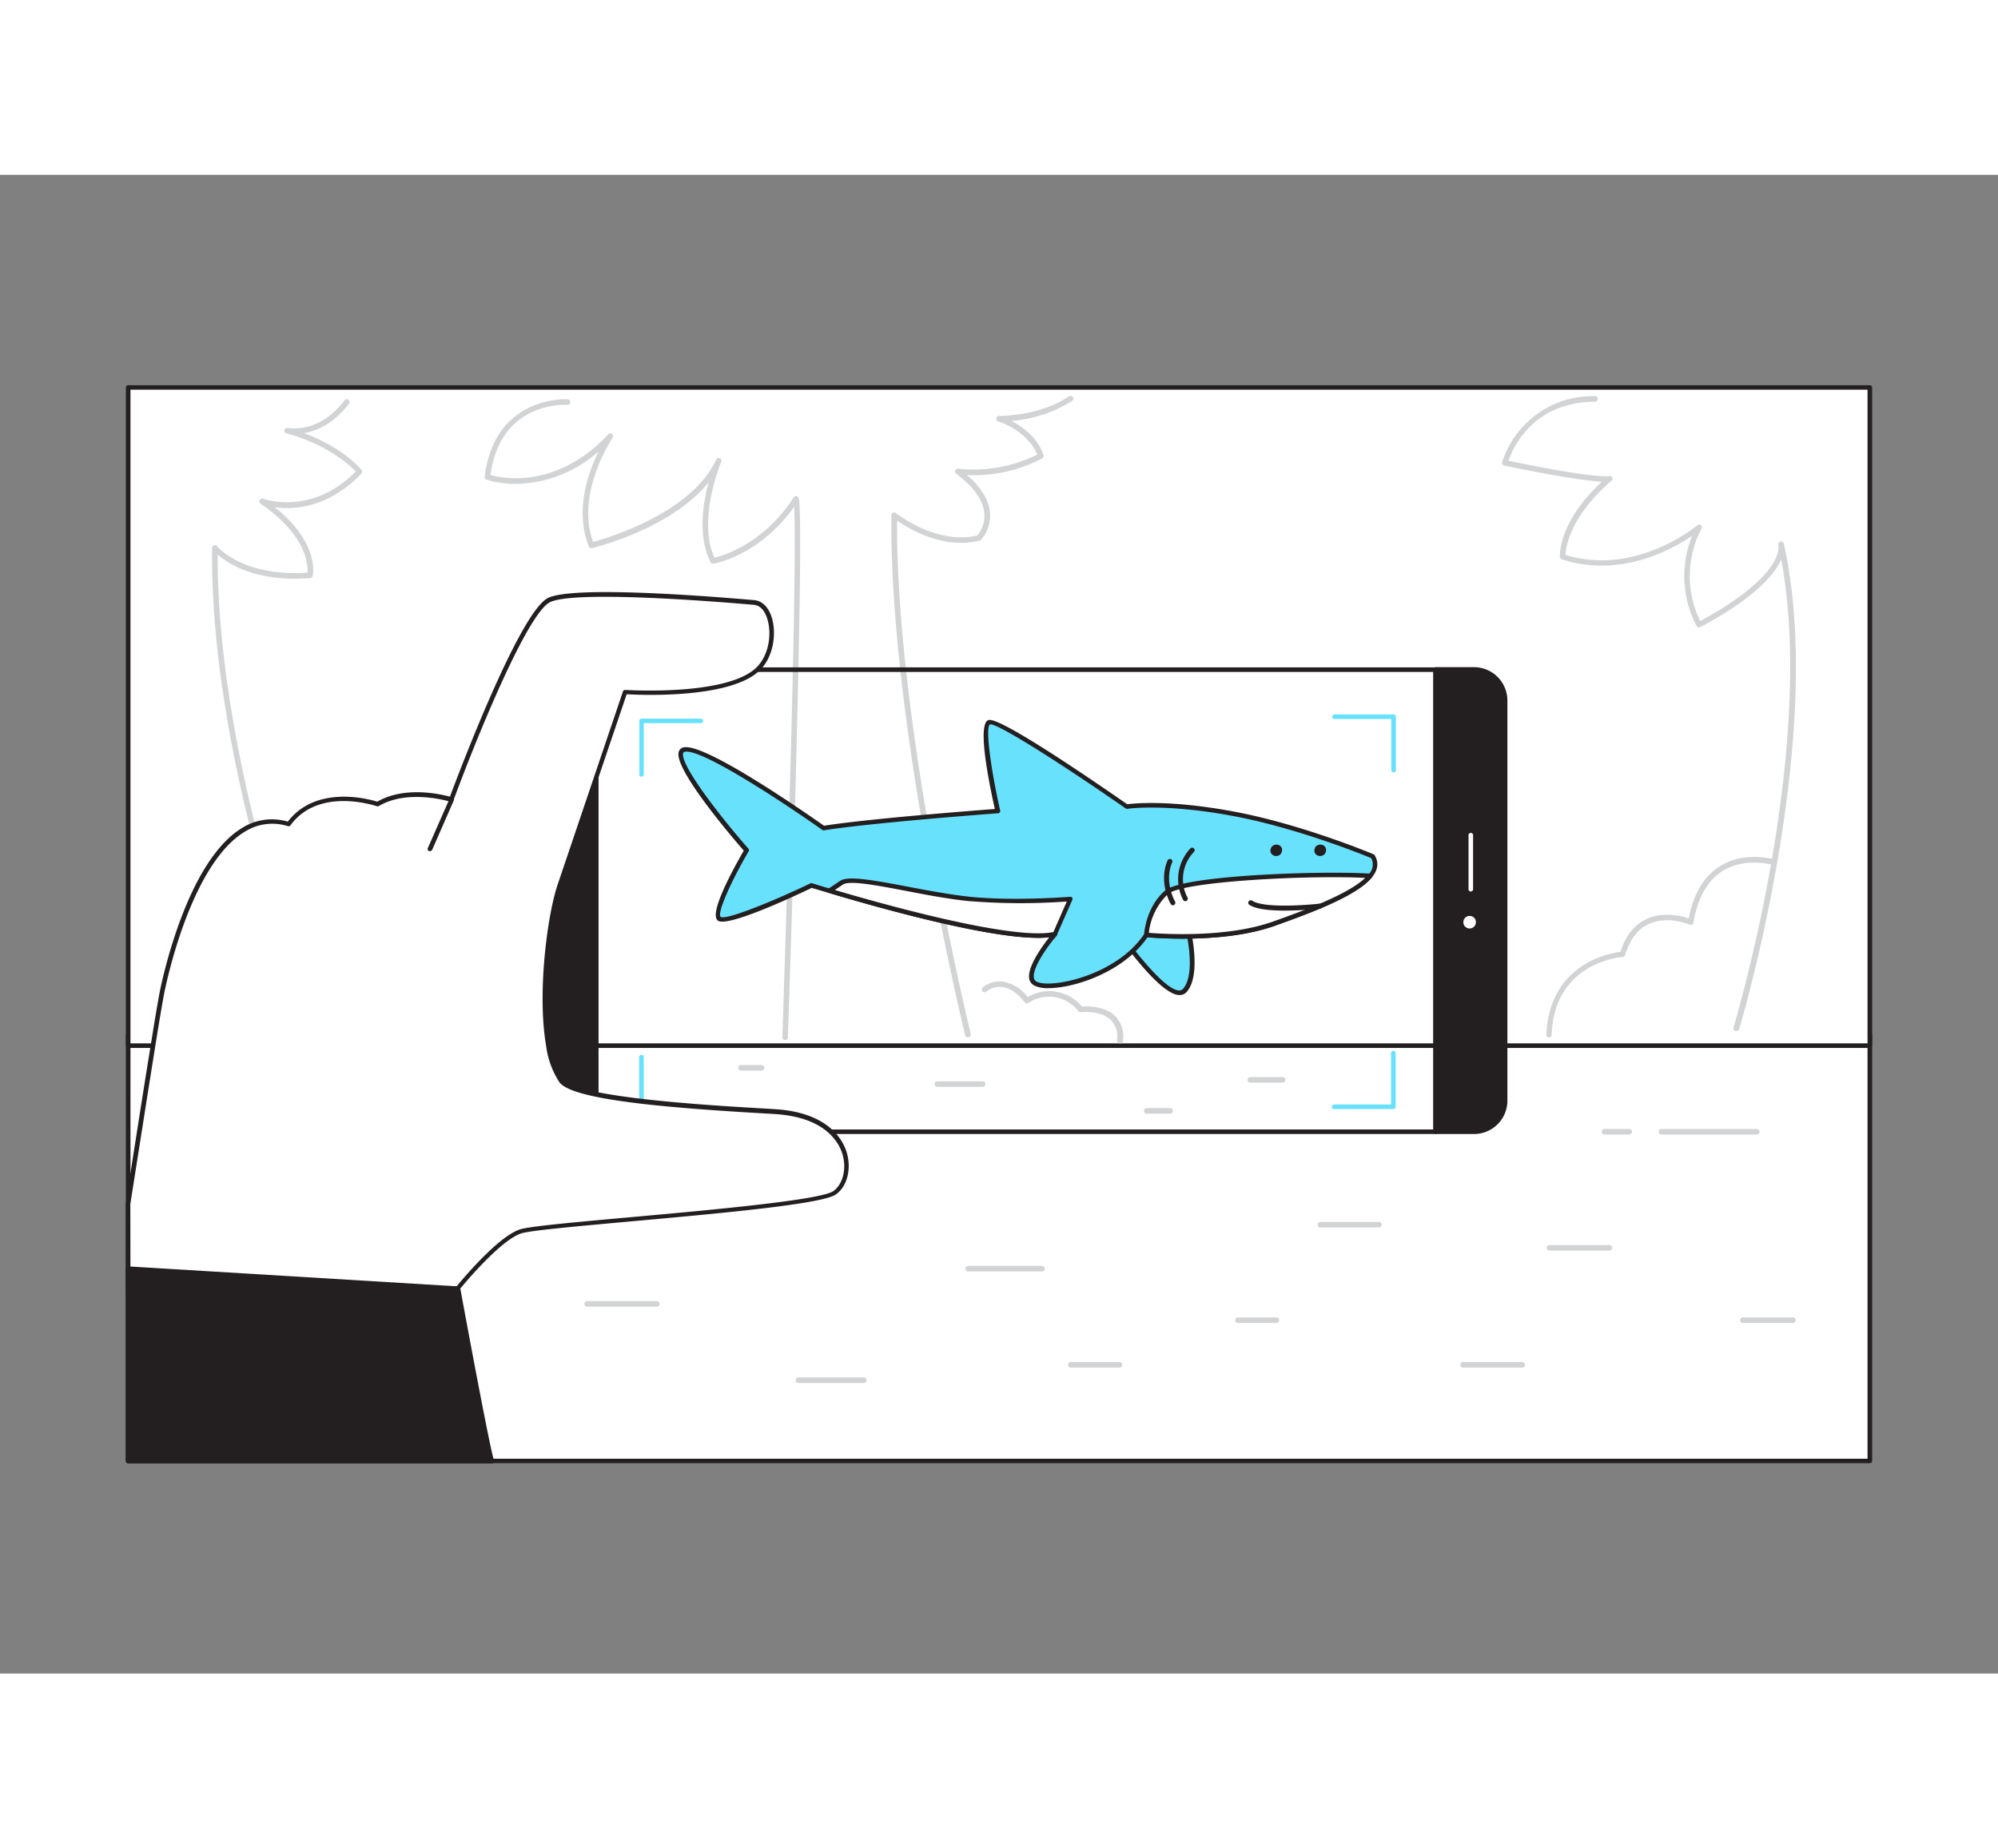 <svg xmlns="http://www.w3.org/2000/svg" viewBox="0 0 400 300" class="styles_logo__3Jd-a" width="200" height="185"><rect x="0" y="0" width="400" height="300" fill="#808080" stroke="none"/><g id="_482_ar_flatline__5AmgIhfo" data-name="#482_ar_flatline"><rect x="25.66" y="172.13" width="348.68" height="85.31" fill="#fff"/><path d="M374.34,257.89H25.66a.46.46,0,0,1-.46-.45V172.13a.47.47,0,0,1,.46-.46H374.34a.47.47,0,0,1,.46.46v85.31A.46.46,0,0,1,374.34,257.89ZM26.12,257H373.88V172.59H26.12Z" fill="#231f20"/><rect x="25.66" y="42.56" width="348.68" height="131.74" fill="#fff"/><path d="M374.34,174.77H25.66a.47.47,0,0,1-.46-.46V42.56a.46.46,0,0,1,.46-.45H374.34a.46.46,0,0,1,.46.45V174.31A.47.47,0,0,1,374.34,174.77Zm-348.22-.92H373.88V43H26.12Z" fill="#231f20"/><path d="M62.05,168.21a.56.56,0,0,1-.52-.35c-.19-.5-19.6-50.41-19.06-93.17a.55.55,0,0,1,1-.34c0,.06,5.18,6.16,18.09,5.29.11-1.56-.16-7.48-9.33-13.77a.56.56,0,0,1,.51-1c.09,0,9.67,3.47,18.48-5.5C70,58.14,65.64,54,57.35,51.74a.55.55,0,0,1,.26-1.07c.25,0,6.21,1.25,11.37-5.54a.56.56,0,0,1,.78-.11.57.57,0,0,1,.11.78c-3.1,4.06-6.49,5.47-9,5.91,7.85,2.88,11.33,7.14,11.5,7.34a.56.56,0,0,1,0,.73c-4.92,5.21-10.1,6.61-13.57,6.87A17.71,17.71,0,0,1,55,66.53c9,7.15,7.67,13.47,7.6,13.75a.54.54,0,0,1-.5.43c-10.74.86-16.41-2.85-18.52-4.69-.13,42.25,18.8,90.94,19,91.43a.55.55,0,0,1-.32.72A.45.45,0,0,1,62.05,168.21Z" fill="#d1d3d4"/><path d="M193.77,172.68a.56.56,0,0,1-.54-.42c-.15-.62-15.3-63-14.76-104.13a.55.55,0,0,1,.32-.49.53.53,0,0,1,.58.07c.09.06,8.16,6.45,16.29,4.48a6.13,6.13,0,0,0,1.41-4.36c-.2-2.66-2.1-5.35-5.63-8a.55.55,0,0,1-.18-.66.54.54,0,0,1,.59-.34A28.94,28.94,0,0,0,207.66,56c-.46-1.17-2.27-4.68-7.85-6.67a.57.57,0,0,1-.36-.63.55.55,0,0,1,.56-.45c.08,0,8,.12,14-3.91a.55.55,0,1,1,.62.92,26.81,26.81,0,0,1-12.15,4c5.35,2.72,6.38,6.7,6.43,6.88a.55.55,0,0,1-.27.62,29.1,29.1,0,0,1-15.07,3.32c2.89,2.49,4.45,5.06,4.64,7.66a7.18,7.18,0,0,1-1.83,5.32.52.52,0,0,1-.25.14c-7.18,1.84-14.11-2.31-16.53-4-.26,41,14.59,102.15,14.74,102.77a.55.55,0,0,1-.4.67Z" fill="#d1d3d4"/><path d="M157.18,173.2h0a.56.56,0,0,1-.54-.57c0-1,3.1-92.58,2.35-106.19-6.91,9.73-15.76,11.32-16.15,11.39a.56.56,0,0,1-.59-.3c-2.57-5.11-1.54-11.7-.37-16-7.44,9.26-22.61,13-23.33,13.19a.56.56,0,0,1-.65-.33c-2.87-7.14-.18-14.73,1.92-19a25.83,25.83,0,0,1-14.29,6.34,20.51,20.51,0,0,1-8.13-.7.56.56,0,0,1-.36-.59C99,44.11,113.51,44.91,113.65,44.92a.55.55,0,0,1,.52.59.54.54,0,0,1-.59.52c-.55,0-13.38-.7-15.4,14.07a21,21,0,0,0,7.28.51c4.16-.42,10.37-2.27,16.32-8.67a.56.56,0,0,1,.76-.06.57.57,0,0,1,.11.75c-.08.11-7.48,11.08-3.91,20.86,3-.83,19.73-5.79,24.64-16.5a.55.55,0,0,1,.73-.28.56.56,0,0,1,.29.73c-.05.11-4.87,11.54-1.36,19.2,1.88-.45,9.92-2.87,15.86-12.08a.54.54,0,0,1,.56-.24.56.56,0,0,1,.45.42c1.24,5.57-2,103.75-2.18,107.92A.55.55,0,0,1,157.18,173.2Z" fill="#d1d3d4"/><path d="M114.1,99.05h5.21v92.49H114.1a6.18,6.18,0,0,1-6.18-6.18V105.23A6.18,6.18,0,0,1,114.1,99.05Z" fill="#231f20"/><path d="M119.31,192H114.1a6.69,6.69,0,0,1-6.68-6.68V105.23a6.69,6.69,0,0,1,6.68-6.68h5.21a.5.5,0,0,1,.5.5v92.49A.5.5,0,0,1,119.31,192ZM114.1,99.55a5.69,5.69,0,0,0-5.68,5.68v80.13A5.68,5.68,0,0,0,114.1,191h4.71V99.55Z" fill="#231f20"/><path d="M287.43,192H119.31a.45.45,0,0,1-.45-.45V99.05a.46.46,0,0,1,.45-.46H287.43a.46.46,0,0,1,.46.46v92.5A.45.45,0,0,1,287.43,192Zm-167.66-.91H287V99.51H119.77Z" fill="#231f20"/><path d="M301.28,105.23v80.13a6.17,6.17,0,0,1-6.18,6.18h-7.67V99.05h7.67A6.17,6.17,0,0,1,301.28,105.23Z" fill="#231f20"/><path d="M295.1,192h-7.67a.5.5,0,0,1-.5-.5V99.05a.5.5,0,0,1,.5-.5h7.67a6.68,6.68,0,0,1,6.68,6.68v80.13A6.68,6.68,0,0,1,295.1,192Zm-7.17-1h7.17a5.68,5.68,0,0,0,5.68-5.68V105.23a5.69,5.69,0,0,0-5.68-5.68h-7.17Z" fill="#231f20"/><path d="M294.42,143.45A.45.45,0,0,1,294,143V132.25a.46.46,0,1,1,.91,0V143A.45.45,0,0,1,294.42,143.45Z" fill="#fff"/><circle cx="294.22" cy="149.6" r="1.26" fill="#fff"/><path d="M221.65,148.34S234,167,237.21,163.22s0-14.88,0-14.88Z" fill="#68e1fd"/><path d="M236.1,164.18H236c-4.46-.28-13.65-14-14.69-15.57a.46.46,0,0,1,.39-.71h15.56a.46.46,0,0,1,.44.32c.13.47,3.27,11.4-.1,15.31A1.86,1.86,0,0,1,236.1,164.18ZM222.5,148.8c3.08,4.55,10.29,14.26,13.51,14.46a1,1,0,0,0,.85-.34c2.75-3.18.49-12.27,0-14.12Z" fill="#231f20"/><path d="M274.32,140.33c-2.89,3.52-11.57,6.83-19.33,9.58-10.6,3.76-25.48,2.22-25.48,2.22-5.64,8.55-19.15,11.46-22.23,9.75-2.5-1.38,1.65-7.06,3.3-9.14l.13-.15c.23-.3.4-.5.47-.58l0,0c-8.2,1.94-35.31-5.73-45.13-8.66-2.25-.67-3.6-1.09-3.6-1.09s-16.76,8-18.46,6.67,5.47-13.68,5.47-13.68S132.56,115.89,137,115s27.88,15.73,27.88,15.73c9.4-1.54,34.88-3.42,34.88-3.42s-3.93-17.1-1.71-17.78,27.53,16.89,27.53,16.89,7.35-1.16,21.2,1.41,28,8.55,28,8.55A3.15,3.15,0,0,1,274.32,140.33Z" fill="#68e1fd"/><path d="M209.88,162.8a6,6,0,0,1-2.82-.52,1.93,1.93,0,0,1-1-1.33c-.44-2.22,2.26-6.11,4-8.33-9.35,1.08-33.74-5.77-44.15-8.88-1.78-.52-3-.9-3.42-1-4.18,2-17,7.95-18.79,6.53s2.91-10,5.2-14c-2.23-2.55-14.18-16.5-13-19.83a1.28,1.28,0,0,1,1-.85c4.43-.85,25,13.55,28.07,15.7,8.69-1.39,30.52-3.08,34.2-3.35-1.24-5.52-3.57-17.1-1.27-17.81s21.62,12.59,27.77,16.86c1.25-.17,8.43-.94,21.18,1.43,13.74,2.54,28,8.52,28.13,8.58a.37.37,0,0,1,.21.18c.89,1.43.71,2.93-.54,4.45-3,3.63-11.64,6.92-19.53,9.72-9.78,3.47-23.31,2.46-25.4,2.27C225,159.52,215.18,162.8,209.88,162.8Zm1.33-11.29a.46.46,0,0,1,.38.2.44.44,0,0,1,0,.51l-.07.09-.45.56-.14.16c-2.74,3.46-4.22,6.36-3.94,7.74a1,1,0,0,0,.51.71c2.66,1.48,16-1.07,21.63-9.6a.45.45,0,0,1,.43-.2c.15,0,14.9,1.49,25.28-2.2,8.34-3,16.44-6.16,19.12-9.44h0a2.7,2.7,0,0,0,.55-3.27c-1.5-.62-14.89-6.07-27.81-8.46-13.6-2.52-21-1.42-21-1.4a.44.44,0,0,1-.33-.08c-12-8.36-25.63-17.09-27.14-16.83-1,.29,0,8.35,2,17.24a.44.44,0,0,1-.07.37.47.47,0,0,1-.34.19c-.25,0-25.57,1.9-34.84,3.41a.41.41,0,0,1-.34-.07c-6.47-4.59-24-16.32-27.52-15.66a.37.37,0,0,0-.34.25c-.76,2.23,7.62,13,13.08,19.18a.45.45,0,0,1,0,.53c-3.78,6.49-6.34,12.48-5.58,13.09,1,.7,10.1-2.94,18-6.72a.5.5,0,0,1,.34,0s1.34.43,3.58,1.09c8.45,2.52,36.66,10.6,44.91,8.65Z" fill="#231f20"/><path d="M274.32,140.33c-2.89,3.52-11.57,6.83-19.33,9.58-10.6,3.76-25.48,2.22-25.48,2.22s.27-5.28,4-8.53C236.79,140.8,263.89,139.64,274.32,140.33Z" fill="#fff"/><path d="M236.75,152.89c-4.23,0-7.22-.29-7.29-.3a.47.47,0,0,1-.41-.48c0-.22.33-5.51,4.2-8.85,3.58-3.1,31.64-4,41.1-3.38a.45.45,0,0,1,.39.27.47.47,0,0,1-.07.47c-3,3.63-11.64,6.92-19.53,9.72C249.27,152.43,242,152.89,236.75,152.89ZM230,151.72c2.57.22,15.47,1.08,24.83-2.24,7.76-2.75,15.3-5.71,18.48-8.75-11.06-.57-36.5.65-39.47,3.22A12.66,12.66,0,0,0,230,151.72Z" fill="#231f20"/><path d="M210.71,152.59c.23-.3.4-.5.47-.58Z" fill="#fff"/><path d="M210.71,153a.45.45,0,0,1-.29-.1.47.47,0,0,1-.07-.64l.49-.6a.46.46,0,0,1,.7.59l-.48.59A.44.44,0,0,1,210.71,153Z" fill="#231f20"/><path d="M214.29,145l-3.08,7c-8.2,1.94-35.31-5.73-45.13-8.66l2.39-1.61c2.39-1.6,15,2.08,25.11,3.19C202.59,145.88,214.29,145,214.29,145Z" fill="#fff"/><path d="M207.84,152.73c-10.55,0-32.24-6.1-41.9-9a.47.47,0,0,1-.32-.36.5.5,0,0,1,.19-.45l2.4-1.61c1.55-1,6.08-.24,13.34,1.14,3.83.73,8.18,1.55,12.07,2,8.87,1,20.52.07,20.64.06a.48.48,0,0,1,.41.19.45.45,0,0,1,0,.45l-3.08,7a.45.45,0,0,1-.31.26A15.74,15.74,0,0,1,207.84,152.73Zm-40.7-9.58c9.33,2.76,35.52,10.13,43.75,8.42l2.68-6.11a129.5,129.5,0,0,1-20-.12c-3.94-.43-8.3-1.25-12.15-2-5.83-1.11-11.34-2.16-12.66-1.28Z" fill="#231f20"/><path d="M256.67,134.91a1.08,1.08,0,0,0-.29-.51l-.23-.18a1.17,1.17,0,0,0-.58-.15h-.08a.84.84,0,0,0-.44.1,1,1,0,0,0-.6.6.82.82,0,0,0-.1.44l0,.3a1.1,1.1,0,0,0,.29.5l.23.18a1.18,1.18,0,0,0,.58.16h.08a1.27,1.27,0,0,0,.81-.34,1.28,1.28,0,0,0,.33-.8Z" fill="#231f20"/><path d="M265.47,134.91a1.08,1.08,0,0,0-.29-.51l-.23-.18a1.17,1.17,0,0,0-.58-.15h-.08a.82.82,0,0,0-.44.1.8.8,0,0,0-.37.23.85.85,0,0,0-.23.37.74.74,0,0,0-.1.44l0,.3a1.1,1.1,0,0,0,.29.5l.23.18a1.18,1.18,0,0,0,.58.16h.08a1,1,0,0,0,.44-.1,1,1,0,0,0,.37-.24.77.77,0,0,0,.23-.36.86.86,0,0,0,.1-.44Z" fill="#231f20"/><path d="M234.81,146.21a.5.5,0,0,1-.43-.25c-.1-.17-2.5-4.36-.63-8.73a.51.51,0,0,1,.66-.26.49.49,0,0,1,.26.66c-1.67,3.9.55,7.79.57,7.83a.5.5,0,0,1-.18.68A.43.43,0,0,1,234.81,146.21Z" fill="#231f20"/><path d="M237.29,145.39a.49.49,0,0,1-.45-.29,9,9,0,0,1,1.47-10.26.5.5,0,1,1,.68.73,7.84,7.84,0,0,0-1.24,9.11.5.5,0,0,1-.25.66A.41.41,0,0,1,237.29,145.39Z" fill="#231f20"/><path d="M257.24,147.28c-2.85,0-5.77-.25-7.12-1.16a.5.5,0,0,1-.14-.69.51.51,0,0,1,.7-.14c2.24,1.5,10.54.93,13.55.59a.49.49,0,0,1,.55.44.5.5,0,0,1-.44.55A69,69,0,0,1,257.24,147.28Z" fill="#231f20"/><path d="M128.43,120.48A.46.46,0,0,1,128,120v-10.7a.45.45,0,0,1,.46-.45h11.78a.46.46,0,1,1,0,.91H128.88V120A.46.46,0,0,1,128.43,120.48Z" fill="#68e1fd"/><path d="M140.21,187.82H128.43a.46.46,0,0,1-.46-.46V176.67a.46.46,0,1,1,.91,0v10.24h11.33a.45.45,0,0,1,.46.45A.46.46,0,0,1,140.21,187.82Z" fill="#68e1fd"/><path d="M279,119.62a.46.46,0,0,1-.46-.46V108.93H267.16a.46.46,0,0,1,0-.92H279a.47.47,0,0,1,.46.46v10.69A.46.46,0,0,1,279,119.62Z" fill="#68e1fd"/><path d="M279,187H267.16a.46.46,0,1,1,0-.91h11.33V175.81a.46.46,0,0,1,.92,0v10.7A.46.46,0,0,1,279,187Z" fill="#68e1fd"/><path d="M167.11,203.79c-4.31,3.07-58.29,6.21-62.9,7.75S91.63,223,91.63,223h-66v-17c1.57-10.1,3.53-22.65,5-31.63.12-.76.24-1.48.35-2.18.64-3.91,1.15-6.92,1.44-8.41,1.54-8,9.5-38.66,25.39-33.74,6-8.19,17.78-4,17.78-4,6.16-3.69,14.78-.92,14.78-.92s13.76-37.25,19.61-40c5.54-2.56,36.81.15,41,.52s5,9.66.51,13.59c-6.48,5.69-26.34,4.35-26.34,4.35l-13,38.45c-2,5.7-3.88,19.9-2.67,30.12.09.75.2,1.48.32,2.18a17,17,0,0,0,2.58,7.07c3.33,4.43,37.69,5.77,43.29,6.21C171.06,188.79,171.42,200.71,167.11,203.79Z" fill="#fff"/><path d="M91.63,223.41h-66a.46.46,0,0,1-.46-.46v-17c1.56-10.06,3.53-22.68,5-31.7.12-.76.24-1.48.35-2.18.66-4.09,1.17-7,1.44-8.43.21-1.06,5.15-26.1,16.55-32.93a11.19,11.19,0,0,1,9.11-1.24c5.72-7.45,16.3-4.49,17.91-4,5.53-3.18,12.73-1.49,14.55-1,1.58-4.25,14-37.18,19.7-39.81,5.11-2.37,30.53-.46,41.23.47,1.54.14,2.8,1.36,3.46,3.35,1.08,3.31.38,8.35-2.69,11-6.14,5.4-23.53,4.65-26.32,4.49l-12.91,38.12c-1.93,5.5-3.87,19.54-2.64,29.91.09.76.19,1.49.31,2.16a16.5,16.5,0,0,0,2.5,6.88c2.74,3.65,29.2,5.2,39.16,5.79,1.71.1,3,.17,3.8.23,10.56.83,13.23,6.45,13.89,8.82.89,3.21,0,6.66-2.22,8.21-2.71,1.94-23,3.77-40.82,5.38-11,1-20.43,1.84-22.2,2.43-4.43,1.48-12.29,11.17-12.37,11.27A.43.43,0,0,1,91.63,223.41Zm-65.51-.91H91.41c1.12-1.37,8.25-9.92,12.65-11.4,1.87-.62,10.93-1.44,22.41-2.47,16-1.44,37.86-3.42,40.37-5.21h0c1.88-1.34,2.66-4.38,1.87-7.22-.61-2.19-3.1-7.38-13.08-8.16-.77-.06-2.08-.13-3.78-.23-18.22-1.07-37.2-2.64-39.84-6.15a17.28,17.28,0,0,1-2.67-7.27c-.12-.69-.23-1.43-.32-2.21-1.25-10.51.73-24.74,2.69-30.32l13-38.44a.44.44,0,0,1,.46-.31c.2,0,19.75,1.26,26-4.25,2.78-2.44,3.41-7,2.42-10.06-.31-1-1.08-2.59-2.67-2.73-8.29-.72-35.72-2.89-40.77-.55-4.49,2.08-14.64,26.87-19.37,39.7a.46.46,0,0,1-.57.27c-.09,0-8.49-2.66-14.4.88a.45.45,0,0,1-.39,0c-.11,0-11.55-4-17.27,3.84a.44.44,0,0,1-.5.17A10.31,10.31,0,0,0,49,131.49c-11,6.62-15.92,31.27-16.12,32.32-.28,1.42-.78,4.32-1.44,8.39-.11.7-.23,1.43-.35,2.19-1.45,9-3.42,21.63-5,31.62Z" fill="#231f20"/><line x1="90.38" y1="125.06" x2="86.07" y2="134.91" fill="#fff"/><path d="M86.07,135.37a.58.58,0,0,1-.18,0,.46.46,0,0,1-.24-.6L90,124.88a.45.45,0,0,1,.6-.24.46.46,0,0,1,.24.6l-4.31,9.85A.47.47,0,0,1,86.07,135.37Z" fill="#231f20"/><path d="M98.44,257.44H25.66V219l66,4S98,257.44,98.44,257.44Z" fill="#231f20"/><path d="M98.44,257.94H25.66a.51.51,0,0,1-.5-.5V219a.52.52,0,0,1,.16-.37.5.5,0,0,1,.37-.13l66,4a.51.51,0,0,1,.46.41c2.4,13.06,6.13,32.79,6.71,34.26a.52.52,0,0,1,.11.32A.51.51,0,0,1,98.44,257.94Zm-72.28-1H97.81c-.7-2.26-2.21-9.6-6.6-33.51l-65-3.94Z" fill="#231f20"/><path d="M255.53,229.82h-7.68a.55.55,0,0,1-.56-.55.56.56,0,0,1,.56-.56h7.68a.56.56,0,0,1,.56.56A.55.55,0,0,1,255.53,229.82Z" fill="#d1d3d4"/><path d="M208.52,219.51H193.77a.56.56,0,0,1,0-1.11h14.75a.56.56,0,1,1,0,1.11Z" fill="#d1d3d4"/><path d="M304.65,238.75H293a.56.56,0,1,1,0-1.11h11.68a.56.56,0,1,1,0,1.11Z" fill="#d1d3d4"/><path d="M322.13,215.34h-12a.56.56,0,0,1,0-1.11h12a.56.56,0,1,1,0,1.11Z" fill="#d1d3d4"/><path d="M173,241.84H159.91a.56.56,0,1,1,0-1.11H173a.56.56,0,0,1,0,1.11Z" fill="#d1d3d4"/><path d="M347.58,171.36l-.16,0a.55.55,0,0,1-.37-.7c.17-.56,16.69-55.48,9.55-93.68-1.25,2.89-5.08,7.57-16.18,13.56a.57.57,0,0,1-.74-.2,21.36,21.36,0,0,1-.91-18.09c-4,2.73-14.43,8.53-26.1,4.71a.56.56,0,0,1-.38-.48c0-.29-.42-6.84,8.4-15.06-2.27-.13-7.61-.74-19.52-3.23a.55.55,0,0,1-.36-.25.61.61,0,0,1-.07-.44,19,19,0,0,1,18.66-13.2.56.56,0,0,1,0,1.11c-12.55,0-16.57,9.37-17.41,11.82,16.83,3.5,19.92,3.11,20.05,3.09a.55.55,0,0,1,.46,1c-8.22,7.18-9,13.23-9.1,14.75,14.12,4.37,26.27-5.82,26.39-5.92a.55.55,0,0,1,.86.67,20.42,20.42,0,0,0-.27,18.51c15.88-8.66,15.78-14.21,15.66-15.06l0-.17a.55.55,0,0,1,1.06-.31,2,2,0,0,1,.07.28c8.56,38.54-8.84,96.38-9,97A.55.55,0,0,1,347.58,171.36Z" fill="#d1d3d4"/><path d="M310.11,172.68h0a.55.55,0,0,1-.53-.57c.29-8,4.43-12.14,7.85-14.16a18.93,18.93,0,0,1,7-2.43c1-3.22,2.79-5.43,5.23-6.56,3.34-1.54,7-.61,8.42-.12,1-5,3.07-8.49,6.3-10.48,5-3.08,10.78-1.34,11-1.27a.55.55,0,0,1,.36.7.54.54,0,0,1-.69.36c-.05,0-5.55-1.65-10.11,1.16-3.09,1.91-5.07,5.4-5.91,10.38a.53.53,0,0,1-.28.4.56.56,0,0,1-.49,0s-4.41-1.88-8.16-.13c-2.22,1-3.81,3.12-4.74,6.21a.56.56,0,0,1-.49.4c-.56,0-13.71,1.16-14.23,15.56A.55.55,0,0,1,310.11,172.68Z" fill="#d1d3d4"/><path d="M224.14,173.87h0a.56.56,0,0,1-.51-.6,4.82,4.82,0,0,0-1.24-4.1c-2.08-2-6-1.57-6-1.56a.58.58,0,0,1-.49-.2,7.43,7.43,0,0,0-10-1.65.55.55,0,0,1-.75-.11c-1.48-1.89-3-2.92-4.62-3.08a4.32,4.32,0,0,0-3,.86.56.56,0,1,1-.73-.84,5.43,5.43,0,0,1,3.85-1.12,7.76,7.76,0,0,1,5.08,3.11,8.51,8.51,0,0,1,10.88,1.9c1-.08,4.52-.15,6.63,1.89a5.9,5.9,0,0,1,1.58,5A.56.56,0,0,1,224.14,173.87Z" fill="#d1d3d4"/><path d="M224.17,238.75h-9.88a.56.56,0,0,1,0-1.11h9.88a.56.56,0,0,1,0,1.11Z" fill="#d1d3d4"/><path d="M276.13,210.71H264.28a.56.56,0,0,1,0-1.11h11.85a.56.56,0,0,1,0,1.11Z" fill="#d1d3d4"/><path d="M196.65,182.57h-8.92a.56.56,0,1,1,0-1.11h8.92a.56.56,0,1,1,0,1.11Z" fill="#d1d3d4"/><path d="M234.18,187.92h-4.67a.56.56,0,0,1,0-1.11h4.67a.56.56,0,1,1,0,1.11Z" fill="#d1d3d4"/><path d="M152.54,179.3h-4.1a.56.56,0,1,1,0-1.11h4.1a.56.56,0,0,1,0,1.11Z" fill="#d1d3d4"/><path d="M256.71,181.71H250.4a.56.56,0,1,1,0-1.11h6.31a.56.56,0,1,1,0,1.11Z" fill="#d1d3d4"/><path d="M131.51,226.55H117.58A.56.56,0,0,1,117,226a.55.55,0,0,1,.56-.55h13.93a.55.55,0,0,1,.55.55A.56.56,0,0,1,131.51,226.55Z" fill="#d1d3d4"/><path d="M358.93,229.82h-10a.55.55,0,0,1-.55-.55.56.56,0,0,1,.55-.56h10a.56.56,0,0,1,.56.56A.55.55,0,0,1,358.93,229.82Z" fill="#d1d3d4"/><path d="M351.62,192.1H332.68a.56.56,0,1,1,0-1.11h18.94a.56.56,0,1,1,0,1.11Z" fill="#d1d3d4"/><path d="M326.23,192.1h-4.92a.56.56,0,1,1,0-1.11h4.92a.56.56,0,0,1,0,1.11Z" fill="#d1d3d4"/></g></svg>